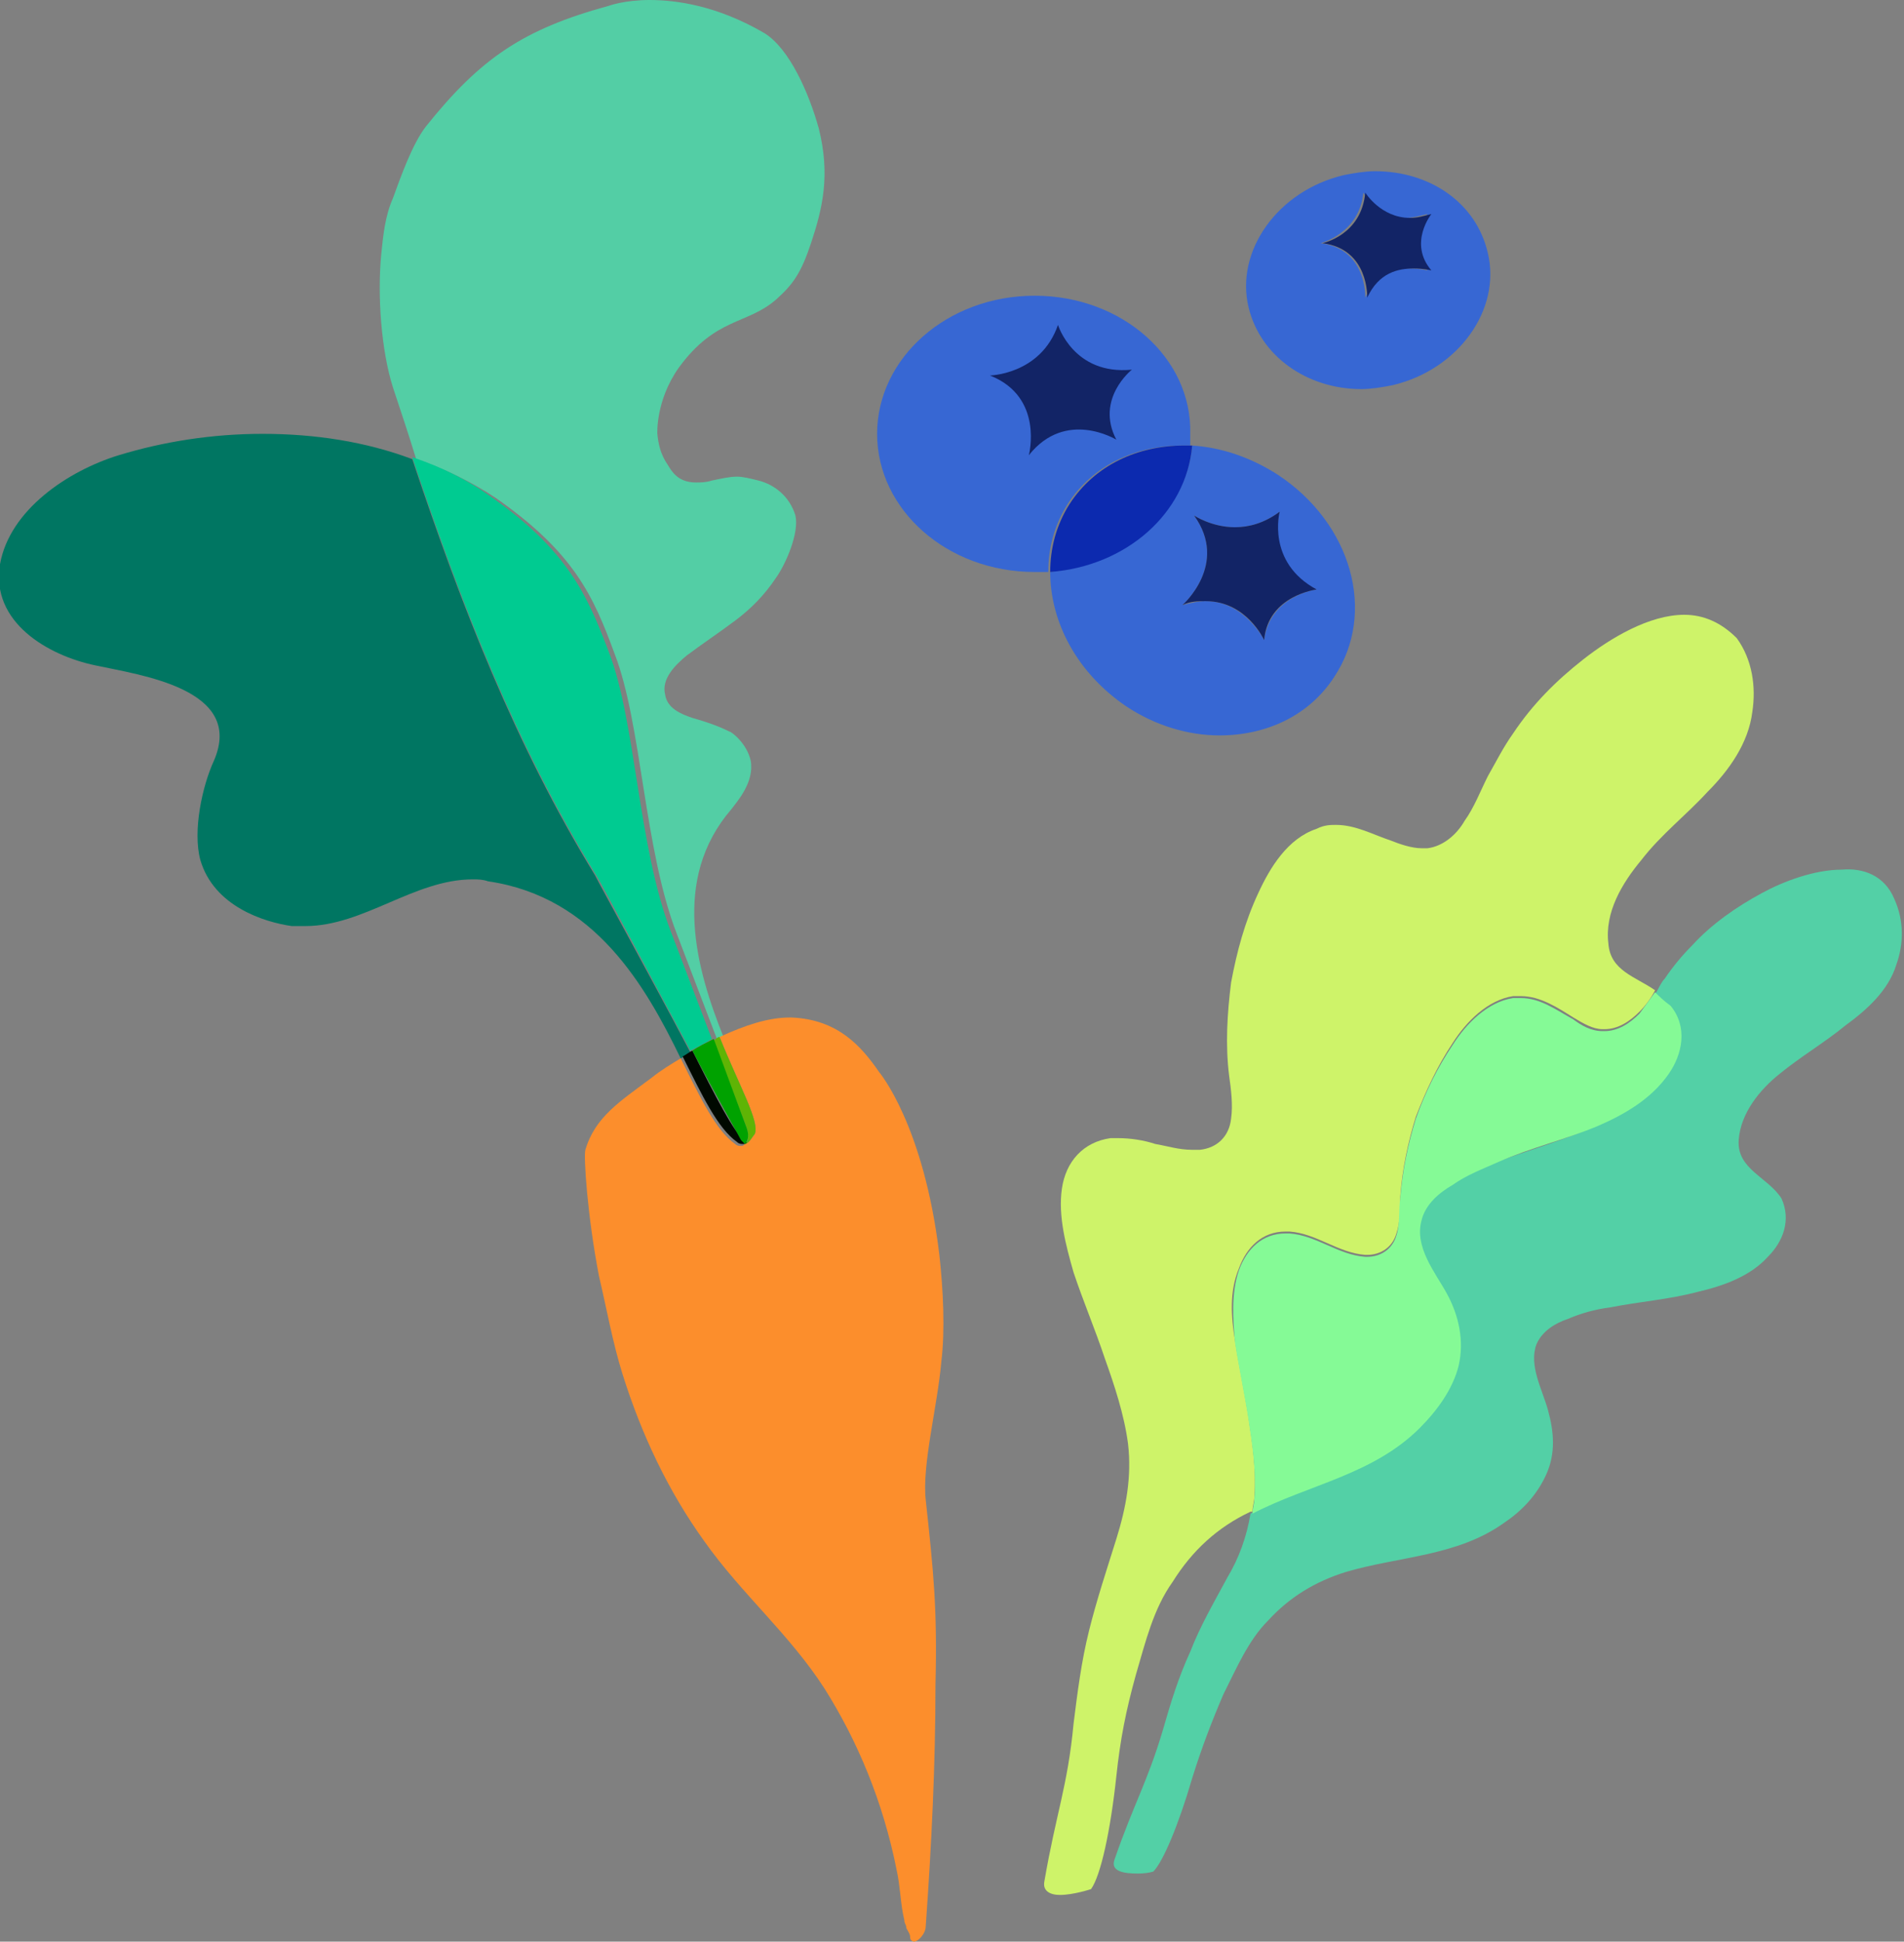<?xml version="1.0" encoding="utf-8"?>
<!-- Generator: Adobe Illustrator 28.0.0, SVG Export Plug-In . SVG Version: 6.00 Build 0)  -->
<svg version="1.1" id="Layer_1" xmlns="http://www.w3.org/2000/svg" xmlns:xlink="http://www.w3.org/1999/xlink" x="0px" y="0px"
	 width="97.9px" height="99.8px" viewBox="0 0 97.9 99.8" style="enable-background:new 0 0 97.9 99.8;" xml:space="preserve">
<rect x="0" y="0" width="97.9" height="99.8" fill="#808080" stroke="none"/>
<style type="text/css">
	.st0{fill:#007662;}
	.st1{opacity:0.89;fill:#4ED8AA;enable-background:new    ;}
	.st2{fill:#00CB91;}
	.st3{fill:#FC8E2C;}
	.st4{fill:#000900;}
	.st5{fill:#5FB405;}
	.st6{fill:#00A200;}
	.st7{fill:#3767D3;}
	.st8{fill:#122466;}
	.st9{fill:#0C2AAF;}
	.st10{opacity:0.9;fill:#D6FF66;enable-background:new    ;}
	.st11{opacity:0.9;fill:#4ED8AA;enable-background:new    ;}
	.st12{opacity:0.99;fill:#85FB96;enable-background:new    ;}
</style>
<path class="st0" d="M13.5,22.3c-2.6,0-5.1,0.4-7.4,1.1c-2.6,0.8-5.6,2.8-6.1,5.6c-0.5,3,2.5,4.7,4.9,5.2c2.3,0.5,7.7,1.2,6.1,4.9
	c-0.6,1.3-1.1,3.6-0.7,5.1c0.7,2.4,3.3,3.2,4.7,3.4c0.2,0,0.5,0,0.7,0c1.5,0,2.9-0.6,4.3-1.2s2.8-1.2,4.3-1.2c0.3,0,0.5,0,0.8,0.1
	c5.5,0.8,8.1,5.4,9.9,9.1c0.2-0.1,0.3-0.2,0.5-0.3c-2-3.8-4.6-8.5-4.9-9.1c-4.1-6.7-6.9-13.9-9.4-21.4
	C18.8,22.7,16.2,22.3,13.5,22.3"/>
<path class="st1" d="M33.4,0c-1.3,0-2.1,0.3-2.1,0.3c-4.4,1.2-6.6,2.7-9.4,6.2c-0.7,0.9-1.3,2.6-1.7,3.7c-0.4,0.9-0.5,1.9-0.6,2.9
	c-0.2,2.1,0,4.9,0.6,6.8c0.4,1.2,0.8,2.4,1.2,3.7c1.5,0.5,2.9,1.2,4.1,2c4,2.8,5,5,6.1,8c1.4,3.6,1.5,10,3.2,14.4l2.1,5.5
	c0.1,0,0.2-0.1,0.3-0.2c-1.4-3.5-2.7-8.1,0.4-11.7c0.3-0.4,1.2-1.4,1-2.5c-0.2-0.9-1-1.5-1.1-1.5c-0.6-0.3-1.2-0.5-1.9-0.7
	c-0.6-0.2-1.3-0.5-1.4-1.2c-0.2-0.8,0.5-1.5,1.1-2c0.8-0.6,1.7-1.2,2.5-1.8c0.8-0.6,1.5-1.3,2.1-2.2c0.5-0.7,1.2-2.3,1-3.2
	c-0.3-1-1.1-1.6-1.9-1.8c-0.4-0.1-0.8-0.2-1.1-0.2c-0.4,0-0.8,0.1-1.3,0.2c-0.3,0.1-0.6,0.1-0.8,0.1c-0.7,0-1.1-0.3-1.4-0.8
	c-0.1-0.2-0.5-0.6-0.6-1.7c0,0-0.1-1.7,1.1-3.4c1.9-2.6,3.5-2.2,5-3.5c0.9-0.8,1.3-1.4,1.8-2.9c0.6-1.8,1-3.5,0.4-5.9
	c-0.5-1.8-1.5-4.1-2.8-4.9C36.9,0.3,34.8,0,33.4,0"/>
<path class="st2" d="M21.2,23.5c2.5,7.5,5.3,14.7,9.4,21.4c0.4,0.6,2.9,5.4,4.9,9.1c0.4-0.2,0.8-0.4,1.1-0.6l-2.1-5.5
	c-1.7-4.4-1.8-10.8-3.2-14.4c-1.1-2.9-2.1-5.2-6.1-8C24.1,24.7,22.7,24,21.2,23.5"/>
<path class="st3" d="M40.6,52.3c-1.1,0-2.3,0.4-3.6,1c1,2.5,2.1,4.4,1.8,5c-0.1,0.1-0.3,0.5-0.5,0.5l0,0c-0.1,0.1-0.1,0.1-0.2,0.1
	s-0.2,0-0.3-0.1c-1-0.7-1.8-2.4-2.8-4.4c-0.5,0.3-1,0.6-1.5,1c-1.6,1.2-2.9,2-3.4,3.7c-0.1,0.3,0.1,3.4,0.7,6.5
	c0.4,1.7,0.7,3.4,1.2,5c1,3.2,2.4,6.1,4.2,8.6c1.9,2.7,4.4,4.8,6.2,7.6c1.7,2.7,3,5.8,3.7,9.3c0.2,0.9,0.2,1.8,0.4,2.6
	c0,0.2,0.1,0.2,0.1,0.4c0.1,0.2,0.2,0.3,0.2,0.5c0,0.1,0.1,0.2,0.2,0.2c0.2,0,0.6-0.4,0.6-0.8c0.3-4.2,0.5-8.3,0.5-12.4
	c0.1-3.9-0.1-5.8-0.5-9.5c-0.2-1.8,0.6-4.8,0.8-7.1c0.2-1.6,0.1-3.7-0.1-5.5c-0.8-6.7-3.1-9.4-3.1-9.4c-0.9-1.3-2.1-2.7-4.5-2.8
	C40.8,52.3,40.7,52.3,40.6,52.3"/>
<path class="st4" d="M35.6,54c-0.2,0.1-0.3,0.2-0.5,0.3c1,2,1.8,3.7,2.8,4.4c0.1,0.1,0.2,0.1,0.3,0.1s0.2,0,0.2-0.1c0,0,0,0,0,0
	c-0.1,0-0.2-0.1-0.2-0.2C37.8,58.3,36.8,56.4,35.6,54"/>
<path class="st5" d="M37,53.3c-0.1,0-0.2,0.1-0.3,0.2l1.7,4.5c0.1,0.3,0.1,0.7-0.1,0.8l0,0c0.2,0,0.4-0.4,0.5-0.5
	C39.1,57.7,38,55.8,37,53.3"/>
<path class="st6" d="M36.7,53.4c-0.4,0.2-0.8,0.4-1.1,0.6c1.2,2.3,2.3,4.2,2.5,4.6c0,0,0.1,0.1,0.2,0.2c0,0,0,0,0,0
	c0.2-0.2,0.2-0.5,0.1-0.8L36.7,53.4"/>
<path class="st7" d="M53.2,15.2c-4.5,0-8.1,3.2-8.1,7.1s3.6,7.1,8.1,7.1c0.2,0,0.5,0,0.7,0c0-1.2,0.3-2.4,1-3.5c1.3-2,3.5-3,5.9-3
	c0.1,0,0.3,0,0.4,0c0-0.2,0-0.4,0-0.6C61.3,18.4,57.7,15.2,53.2,15.2"/>
<path class="st8" d="M54.4,16.7c0,0,0.8,2.6,3.8,2.3c0,0-1.9,1.5-0.8,3.6c0,0-2.6-1.6-4.5,0.8c0,0,0.8-3-2-4.1
	C50.8,19.3,53.5,19.3,54.4,16.7z"/>
<path class="st7" d="M65.8,26.3L65.8,26.3c0,0-0.8,2.7,1.9,4c0,0-2.4,0.3-2.7,2.6c0,0-1-2-3-2c-0.4,0-0.8,0.1-1.2,0.2
	c0,0,2.4-2.1,0.6-4.6c0,0,0.9,0.6,2.1,0.6C64.2,27.1,65,26.9,65.8,26.3 M61.3,22.9c-0.3,3.4-3.4,6.1-7.3,6.5c0,2.6,1.4,5.2,3.9,6.9
	c1.5,1,3.2,1.5,4.8,1.5c2.4,0,4.6-1,5.9-3c2.2-3.3,0.9-7.9-2.9-10.4C64.3,23.5,62.8,23,61.3,22.9"/>
<path class="st9" d="M60.9,22.9c-2.4,0-4.6,1-5.9,3c-0.7,1.1-1,2.3-1,3.5c3.9-0.3,7-3,7.3-6.5C61.2,22.9,61,22.9,60.9,22.9"/>
<path class="st8" d="M65.8,26.3c-0.8,0.6-1.6,0.8-2.3,0.8c-1.2,0-2.1-0.6-2.1-0.6c1.8,2.5-0.6,4.6-0.6,4.6c0.4-0.2,0.8-0.2,1.2-0.2
	c2.1,0,3,2,3,2c0.2-2.3,2.7-2.6,2.7-2.6C65.1,28.9,65.8,26.3,65.8,26.3"/>
<path class="st7" d="M70.2,15.3c0,0,0.1-2.5-2.3-2.8c0,0,2-0.5,2.2-2.6c0,0,0.7,1.3,2.2,1.3c0.3,0,0.7-0.1,1.1-0.2l0,0
	c0,0-1.2,1.5,0,2.9c0,0-0.4-0.1-0.9-0.1C71.9,13.8,70.8,14,70.2,15.3 M70.7,8.8c-0.5,0-1.1,0.1-1.6,0.2c-3.4,0.8-5.6,3.9-4.9,6.8
	c0.6,2.5,3,4.2,5.8,4.2c0.5,0,1.1-0.1,1.6-0.2c3.4-0.8,5.6-3.9,4.9-6.8C75.9,10.4,73.5,8.8,70.7,8.8"/>
<path class="st8" d="M70.2,9.9C70,12.1,68,12.5,68,12.5c2.4,0.3,2.3,2.8,2.3,2.8c0.6-1.3,1.6-1.5,2.4-1.5c0.5,0,0.9,0.1,0.9,0.1
	c-1.2-1.4,0-2.9,0-2.9c-0.4,0.1-0.7,0.2-1.1,0.2C71,11.2,70.2,9.9,70.2,9.9"/>
<path class="st10" d="M86.6,31.6c-1.8,0-3.8,1.2-5.2,2.3c-1.4,1.1-2.6,2.3-3.6,3.8c-0.5,0.7-0.9,1.5-1.3,2.2
	c-0.4,0.8-0.7,1.6-1.2,2.3c-0.4,0.7-1.1,1.3-1.9,1.4c-0.1,0-0.2,0-0.3,0c-0.5,0-1.1-0.2-1.6-0.4c-0.9-0.3-1.8-0.8-2.8-0.8
	c-0.3,0-0.6,0-1,0.2c-1.5,0.5-2.4,2-3,3.3c-0.7,1.5-1.1,3-1.4,4.6c-0.2,1.6-0.3,3.2-0.1,4.8c0.1,0.7,0.2,1.5,0.1,2.2
	c-0.1,0.9-0.7,1.5-1.6,1.6c-0.1,0-0.3,0-0.4,0c-0.7,0-1.3-0.2-1.9-0.3c-0.6-0.2-1.3-0.3-1.9-0.3c-0.1,0-0.3,0-0.4,0
	c-1.4,0.2-2.3,1.2-2.5,2.6c-0.2,1.4,0.2,2.9,0.6,4.3c0.5,1.5,1.1,2.9,1.6,4.4c0.5,1.4,1,2.9,1.2,4.4c0.2,1.7-0.1,3.3-0.6,4.9
	c-0.5,1.6-1,3.1-1.4,4.7c-0.4,1.6-0.6,3.2-0.8,4.8c-0.3,3.2-0.9,4.6-1.5,8.1c-0.1,0.5,0.3,0.7,0.8,0.7c0.7,0,1.6-0.3,1.6-0.3
	c0.5-0.7,1-3,1.3-5.8c0.2-1.9,0.5-3.4,1-5.2c0.5-1.7,0.9-3.4,1.9-4.8c1-1.6,2.3-2.8,4-3.6c0,0,0.1,0,0.1,0c0-0.3,0.1-0.5,0.1-0.8
	c0.1-1.3-0.1-2.7-0.3-4c-0.2-1.3-0.5-2.7-0.7-4c-0.2-1.2-0.3-2.5,0.2-3.7c0.4-1.1,1.2-1.9,2.4-1.9c0.1,0,0.1,0,0.2,0
	c1.4,0.1,2.5,1.1,3.9,1.2c0,0,0.1,0,0.1,0c0.7,0,1.3-0.4,1.5-1.1c0.2-0.6,0.2-1.3,0.2-1.9c0.1-1.4,0.4-2.8,0.8-4.1
	c0.5-1.3,1.1-2.6,1.9-3.8c0.7-1.1,1.8-2.2,3.1-2.4c0.1,0,0.3,0,0.4,0c1,0,1.9,0.6,2.7,1.1c0.5,0.3,1,0.6,1.5,0.6c0,0,0.1,0,0.1,0
	c0.7,0,1.3-0.4,1.8-0.9c0.3-0.3,0.6-0.7,0.8-1.1c-1-0.7-2.3-1-2.4-2.4c-0.2-1.6,0.7-3.1,1.7-4.3c1-1.3,2.3-2.3,3.4-3.5
	c1.1-1.1,2.1-2.5,2.3-4.1c0.2-1.3,0-2.7-0.8-3.8C88.5,32,87.6,31.6,86.6,31.6"/>
<path class="st11" d="M94.7,44.7c-1.4,0-3,0.6-4.1,1.2c-1.3,0.7-2.6,1.6-3.6,2.7c-0.5,0.5-1,1.1-1.4,1.7c-0.2,0.2-0.3,0.5-0.5,0.8
	c0.2,0.2,0.5,0.3,0.7,0.6c0.9,1,0.6,2.4-0.1,3.5c-0.9,1.3-2.3,2.1-3.7,2.7c-1.6,0.7-3.3,1.2-5,1.8c-0.8,0.3-1.6,0.7-2.4,1.2
	c-0.7,0.4-1.4,1-1.6,1.8c-0.3,1.4,0.7,2.7,1.3,3.8c0.6,1.2,0.9,2.4,0.6,3.7c-0.3,1.2-1.1,2.3-2,3.2c-2.4,2.3-5.7,2.9-8.6,4.4
	c-0.2,1.2-0.6,2.3-1.2,3.3c-0.7,1.3-1.4,2.5-1.9,3.8c-0.6,1.3-1,2.6-1.4,4c-0.8,2.7-1.5,3.8-2.5,6.7c-0.2,0.6,0.5,0.7,1.2,0.7
	c0.5,0,0.8-0.1,0.8-0.1c0.5-0.5,1.3-2.4,2-4.8c0.5-1.6,1-2.9,1.6-4.3c0.7-1.4,1.3-2.8,2.3-3.8c1.1-1.2,2.4-2,4-2.5
	c2.7-0.8,5.7-0.8,8.1-2.5c0.9-0.6,1.7-1.4,2.2-2.5c0.5-1.1,0.4-2.2,0.1-3.3c-0.3-1.1-1-2.3-0.6-3.4c0.3-0.7,1-1.1,1.6-1.3
	c0.7-0.3,1.4-0.5,2.2-0.6c1.5-0.3,3-0.4,4.5-0.8c1.3-0.3,2.7-0.8,3.6-1.8c0.8-0.8,1.2-1.9,0.7-3c-0.7-1.1-2.3-1.5-2.2-3
	c0.1-1.4,1.1-2.6,2.1-3.4c1.1-0.9,2.3-1.6,3.4-2.5c1.1-0.8,2.2-1.8,2.6-3.1c0.4-1.1,0.4-2.3-0.1-3.4C96.9,45,95.8,44.6,94.7,44.7"/>
<path class="st12" d="M85.1,51c-0.3,0.4-0.5,0.7-0.8,1.1c-0.5,0.5-1.1,0.9-1.8,0.9c0,0-0.1,0-0.1,0c-0.6,0-1.1-0.3-1.5-0.6
	c-0.9-0.5-1.7-1.1-2.7-1.1c-0.1,0-0.2,0-0.4,0c-1.3,0.2-2.4,1.3-3.1,2.4c-0.8,1.2-1.4,2.4-1.9,3.8c-0.4,1.3-0.7,2.7-0.8,4.1
	c-0.1,0.6,0,1.3-0.2,1.9c-0.2,0.7-0.8,1.1-1.5,1.1c0,0-0.1,0-0.1,0c-1.4-0.1-2.5-1.1-3.9-1.2c-0.1,0-0.1,0-0.2,0
	c-1.2,0-2,0.8-2.4,1.9c-0.4,1.2-0.3,2.5-0.2,3.7c0.2,1.3,0.5,2.7,0.7,4c0.2,1.3,0.4,2.7,0.3,4c0,0.3-0.1,0.5-0.1,0.8
	c2.9-1.5,6.2-2,8.6-4.4c0.9-0.9,1.7-2,2-3.2c0.3-1.3,0-2.6-0.6-3.7c-0.6-1.1-1.7-2.4-1.3-3.8c0.2-0.8,0.9-1.4,1.6-1.8
	c0.7-0.5,1.5-0.8,2.4-1.2c1.6-0.7,3.3-1.1,5-1.8c1.4-0.6,2.8-1.4,3.7-2.7c0.7-1,1-2.4,0.1-3.5C85.5,51.4,85.3,51.2,85.1,51"/>
</svg>
